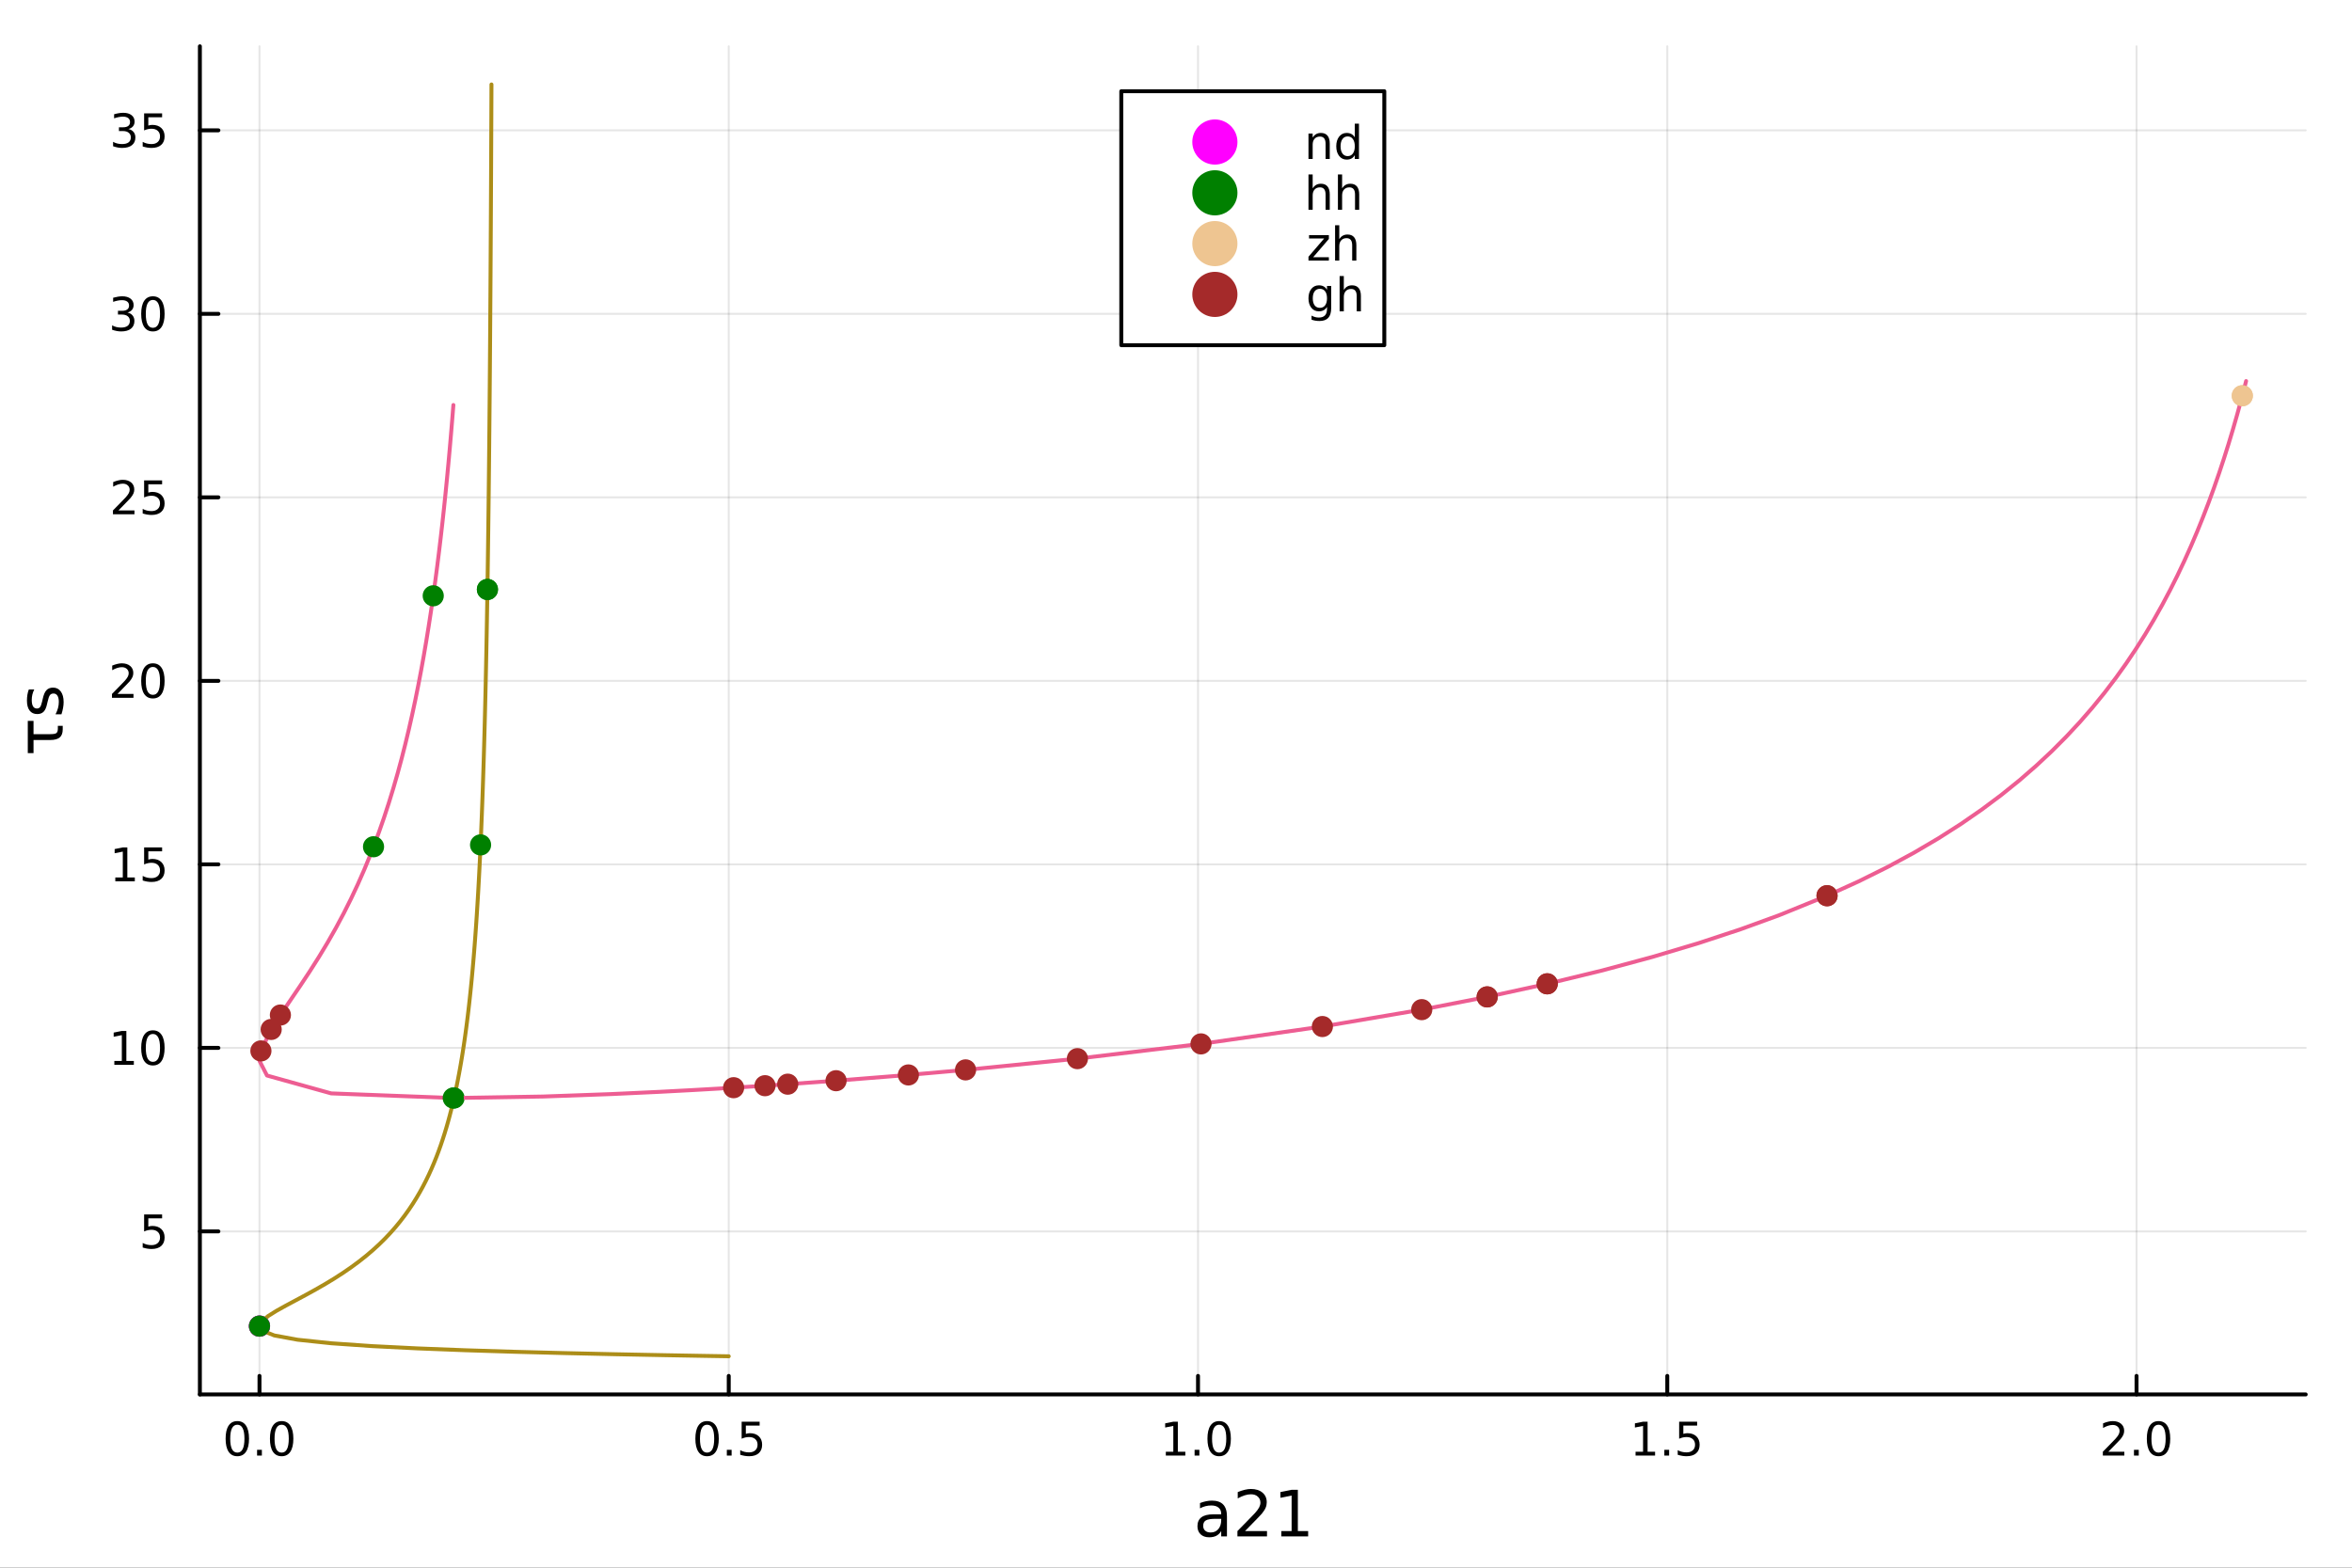 <?xml version="1.0" encoding="utf-8"?>
<svg xmlns="http://www.w3.org/2000/svg" xmlns:xlink="http://www.w3.org/1999/xlink" width="600" height="400" viewBox="0 0 2400 1600">
<rect x="0" y="0" width="2400" height="1600" fill="#333333" stroke="none"/>
<defs>
  <clipPath id="clip030">
    <rect x="0" y="0" width="2400" height="1600"/>
  </clipPath>
</defs>
<path clip-path="url(#clip030)" d="M0 1600 L2400 1600 L2400 0 L0 0  Z" fill="#ffffff" fill-rule="evenodd" fill-opacity="1"/>
<defs>
  <clipPath id="clip031">
    <rect x="480" y="0" width="1681" height="1600"/>
  </clipPath>
</defs>
<path clip-path="url(#clip030)" d="M203.964 1423.18 L2352.76 1423.18 L2352.76 47.244 L203.964 47.244  Z" fill="#ffffff" fill-rule="evenodd" fill-opacity="1"/>
<defs>
  <clipPath id="clip032">
    <rect x="203" y="47" width="2150" height="1377"/>
  </clipPath>
</defs>
<polyline clip-path="url(#clip032)" style="stroke:#000000; stroke-linecap:round; stroke-linejoin:round; stroke-width:2; stroke-opacity:0.1; fill:none" points="264.783,1423.18 264.783,47.244 "/>
<polyline clip-path="url(#clip032)" style="stroke:#000000; stroke-linecap:round; stroke-linejoin:round; stroke-width:2; stroke-opacity:0.1; fill:none" points="743.623,1423.18 743.623,47.244 "/>
<polyline clip-path="url(#clip032)" style="stroke:#000000; stroke-linecap:round; stroke-linejoin:round; stroke-width:2; stroke-opacity:0.1; fill:none" points="1222.46,1423.18 1222.46,47.244 "/>
<polyline clip-path="url(#clip032)" style="stroke:#000000; stroke-linecap:round; stroke-linejoin:round; stroke-width:2; stroke-opacity:0.1; fill:none" points="1701.3,1423.18 1701.3,47.244 "/>
<polyline clip-path="url(#clip032)" style="stroke:#000000; stroke-linecap:round; stroke-linejoin:round; stroke-width:2; stroke-opacity:0.1; fill:none" points="2180.14,1423.18 2180.14,47.244 "/>
<polyline clip-path="url(#clip032)" style="stroke:#000000; stroke-linecap:round; stroke-linejoin:round; stroke-width:2; stroke-opacity:0.1; fill:none" points="203.964,1256.78 2352.76,1256.78 "/>
<polyline clip-path="url(#clip032)" style="stroke:#000000; stroke-linecap:round; stroke-linejoin:round; stroke-width:2; stroke-opacity:0.1; fill:none" points="203.964,1069.48 2352.76,1069.48 "/>
<polyline clip-path="url(#clip032)" style="stroke:#000000; stroke-linecap:round; stroke-linejoin:round; stroke-width:2; stroke-opacity:0.1; fill:none" points="203.964,882.19 2352.76,882.19 "/>
<polyline clip-path="url(#clip032)" style="stroke:#000000; stroke-linecap:round; stroke-linejoin:round; stroke-width:2; stroke-opacity:0.1; fill:none" points="203.964,694.898 2352.76,694.898 "/>
<polyline clip-path="url(#clip032)" style="stroke:#000000; stroke-linecap:round; stroke-linejoin:round; stroke-width:2; stroke-opacity:0.1; fill:none" points="203.964,507.606 2352.76,507.606 "/>
<polyline clip-path="url(#clip032)" style="stroke:#000000; stroke-linecap:round; stroke-linejoin:round; stroke-width:2; stroke-opacity:0.1; fill:none" points="203.964,320.314 2352.76,320.314 "/>
<polyline clip-path="url(#clip032)" style="stroke:#000000; stroke-linecap:round; stroke-linejoin:round; stroke-width:2; stroke-opacity:0.1; fill:none" points="203.964,133.021 2352.76,133.021 "/>
<polyline clip-path="url(#clip030)" style="stroke:#000000; stroke-linecap:round; stroke-linejoin:round; stroke-width:4; stroke-opacity:1; fill:none" points="203.964,1423.18 2352.76,1423.18 "/>
<polyline clip-path="url(#clip030)" style="stroke:#000000; stroke-linecap:round; stroke-linejoin:round; stroke-width:4; stroke-opacity:1; fill:none" points="264.783,1423.18 264.783,1404.28 "/>
<polyline clip-path="url(#clip030)" style="stroke:#000000; stroke-linecap:round; stroke-linejoin:round; stroke-width:4; stroke-opacity:1; fill:none" points="743.623,1423.18 743.623,1404.28 "/>
<polyline clip-path="url(#clip030)" style="stroke:#000000; stroke-linecap:round; stroke-linejoin:round; stroke-width:4; stroke-opacity:1; fill:none" points="1222.46,1423.18 1222.46,1404.28 "/>
<polyline clip-path="url(#clip030)" style="stroke:#000000; stroke-linecap:round; stroke-linejoin:round; stroke-width:4; stroke-opacity:1; fill:none" points="1701.3,1423.18 1701.3,1404.28 "/>
<polyline clip-path="url(#clip030)" style="stroke:#000000; stroke-linecap:round; stroke-linejoin:round; stroke-width:4; stroke-opacity:1; fill:none" points="2180.14,1423.18 2180.14,1404.28 "/>
<path clip-path="url(#clip030)" d="M242.167 1454.1 Q238.556 1454.1 236.728 1457.66 Q234.922 1461.2 234.922 1468.33 Q234.922 1475.44 236.728 1479.01 Q238.556 1482.55 242.167 1482.55 Q245.802 1482.55 247.607 1479.01 Q249.436 1475.44 249.436 1468.33 Q249.436 1461.2 247.607 1457.66 Q245.802 1454.1 242.167 1454.1 M242.167 1450.39 Q247.977 1450.39 251.033 1455 Q254.112 1459.58 254.112 1468.33 Q254.112 1477.06 251.033 1481.67 Q247.977 1486.25 242.167 1486.25 Q236.357 1486.25 233.278 1481.67 Q230.223 1477.06 230.223 1468.33 Q230.223 1459.58 233.278 1455 Q236.357 1450.39 242.167 1450.39 Z" fill="#000000" fill-rule="nonzero" fill-opacity="1" /><path clip-path="url(#clip030)" d="M262.329 1479.7 L267.213 1479.7 L267.213 1485.58 L262.329 1485.58 L262.329 1479.7 Z" fill="#000000" fill-rule="nonzero" fill-opacity="1" /><path clip-path="url(#clip030)" d="M287.399 1454.1 Q283.787 1454.1 281.959 1457.66 Q280.153 1461.2 280.153 1468.33 Q280.153 1475.44 281.959 1479.01 Q283.787 1482.55 287.399 1482.55 Q291.033 1482.55 292.838 1479.01 Q294.667 1475.44 294.667 1468.33 Q294.667 1461.2 292.838 1457.66 Q291.033 1454.1 287.399 1454.1 M287.399 1450.39 Q293.209 1450.39 296.264 1455 Q299.343 1459.58 299.343 1468.33 Q299.343 1477.06 296.264 1481.67 Q293.209 1486.25 287.399 1486.25 Q281.588 1486.25 278.51 1481.67 Q275.454 1477.06 275.454 1468.33 Q275.454 1459.58 278.51 1455 Q281.588 1450.39 287.399 1450.39 Z" fill="#000000" fill-rule="nonzero" fill-opacity="1" /><path clip-path="url(#clip030)" d="M721.505 1454.1 Q717.894 1454.1 716.065 1457.66 Q714.26 1461.2 714.26 1468.33 Q714.26 1475.44 716.065 1479.01 Q717.894 1482.55 721.505 1482.55 Q725.139 1482.55 726.945 1479.01 Q728.774 1475.44 728.774 1468.33 Q728.774 1461.2 726.945 1457.66 Q725.139 1454.1 721.505 1454.1 M721.505 1450.39 Q727.315 1450.39 730.371 1455 Q733.45 1459.58 733.45 1468.33 Q733.45 1477.06 730.371 1481.67 Q727.315 1486.25 721.505 1486.25 Q715.695 1486.25 712.616 1481.67 Q709.561 1477.06 709.561 1468.33 Q709.561 1459.58 712.616 1455 Q715.695 1450.39 721.505 1450.39 Z" fill="#000000" fill-rule="nonzero" fill-opacity="1" /><path clip-path="url(#clip030)" d="M741.667 1479.7 L746.551 1479.7 L746.551 1485.58 L741.667 1485.58 L741.667 1479.7 Z" fill="#000000" fill-rule="nonzero" fill-opacity="1" /><path clip-path="url(#clip030)" d="M756.783 1451.02 L775.139 1451.02 L775.139 1454.96 L761.065 1454.96 L761.065 1463.43 Q762.084 1463.08 763.102 1462.92 Q764.121 1462.73 765.139 1462.73 Q770.926 1462.73 774.306 1465.9 Q777.685 1469.08 777.685 1474.49 Q777.685 1480.07 774.213 1483.17 Q770.741 1486.25 764.422 1486.25 Q762.246 1486.25 759.977 1485.88 Q757.732 1485.51 755.324 1484.77 L755.324 1480.07 Q757.408 1481.2 759.63 1481.76 Q761.852 1482.32 764.329 1482.32 Q768.334 1482.32 770.672 1480.21 Q773.01 1478.1 773.01 1474.49 Q773.01 1470.88 770.672 1468.77 Q768.334 1466.67 764.329 1466.67 Q762.454 1466.67 760.579 1467.08 Q758.727 1467.5 756.783 1468.38 L756.783 1451.02 Z" fill="#000000" fill-rule="nonzero" fill-opacity="1" /><path clip-path="url(#clip030)" d="M1189.62 1481.64 L1197.26 1481.64 L1197.26 1455.28 L1188.94 1456.95 L1188.94 1452.69 L1197.21 1451.02 L1201.88 1451.02 L1201.88 1481.64 L1209.52 1481.64 L1209.52 1485.58 L1189.62 1485.58 L1189.62 1481.64 Z" fill="#000000" fill-rule="nonzero" fill-opacity="1" /><path clip-path="url(#clip030)" d="M1218.97 1479.7 L1223.85 1479.7 L1223.85 1485.58 L1218.97 1485.58 L1218.97 1479.7 Z" fill="#000000" fill-rule="nonzero" fill-opacity="1" /><path clip-path="url(#clip030)" d="M1244.04 1454.1 Q1240.43 1454.1 1238.6 1457.66 Q1236.79 1461.2 1236.79 1468.33 Q1236.79 1475.44 1238.6 1479.01 Q1240.43 1482.55 1244.04 1482.55 Q1247.67 1482.55 1249.48 1479.01 Q1251.31 1475.44 1251.31 1468.33 Q1251.31 1461.2 1249.48 1457.66 Q1247.67 1454.1 1244.04 1454.1 M1244.04 1450.39 Q1249.85 1450.39 1252.9 1455 Q1255.98 1459.58 1255.98 1468.33 Q1255.98 1477.06 1252.9 1481.67 Q1249.85 1486.25 1244.04 1486.25 Q1238.23 1486.25 1235.15 1481.67 Q1232.09 1477.06 1232.09 1468.33 Q1232.09 1459.58 1235.15 1455 Q1238.23 1450.39 1244.04 1450.39 Z" fill="#000000" fill-rule="nonzero" fill-opacity="1" /><path clip-path="url(#clip030)" d="M1668.95 1481.64 L1676.59 1481.64 L1676.59 1455.28 L1668.28 1456.95 L1668.28 1452.69 L1676.55 1451.02 L1681.22 1451.02 L1681.22 1481.64 L1688.86 1481.64 L1688.86 1485.58 L1668.95 1485.58 L1668.95 1481.64 Z" fill="#000000" fill-rule="nonzero" fill-opacity="1" /><path clip-path="url(#clip030)" d="M1698.31 1479.7 L1703.19 1479.7 L1703.19 1485.58 L1698.31 1485.58 L1698.31 1479.7 Z" fill="#000000" fill-rule="nonzero" fill-opacity="1" /><path clip-path="url(#clip030)" d="M1713.42 1451.02 L1731.78 1451.02 L1731.78 1454.96 L1717.7 1454.96 L1717.7 1463.43 Q1718.72 1463.08 1719.74 1462.92 Q1720.76 1462.73 1721.78 1462.73 Q1727.56 1462.73 1730.94 1465.9 Q1734.32 1469.08 1734.32 1474.49 Q1734.32 1480.07 1730.85 1483.17 Q1727.38 1486.25 1721.06 1486.25 Q1718.88 1486.25 1716.62 1485.88 Q1714.37 1485.51 1711.96 1484.77 L1711.96 1480.07 Q1714.05 1481.2 1716.27 1481.76 Q1718.49 1482.32 1720.97 1482.32 Q1724.97 1482.32 1727.31 1480.21 Q1729.65 1478.1 1729.65 1474.49 Q1729.65 1470.88 1727.31 1468.77 Q1724.97 1466.67 1720.97 1466.67 Q1719.09 1466.67 1717.22 1467.08 Q1715.37 1467.5 1713.42 1468.38 L1713.42 1451.02 Z" fill="#000000" fill-rule="nonzero" fill-opacity="1" /><path clip-path="url(#clip030)" d="M2151.38 1481.64 L2167.7 1481.64 L2167.7 1485.58 L2145.76 1485.58 L2145.76 1481.64 Q2148.42 1478.89 2153 1474.26 Q2157.61 1469.61 2158.79 1468.27 Q2161.04 1465.74 2161.91 1464.01 Q2162.82 1462.25 2162.82 1460.56 Q2162.82 1457.8 2160.87 1456.07 Q2158.95 1454.33 2155.85 1454.33 Q2153.65 1454.33 2151.2 1455.09 Q2148.77 1455.86 2145.99 1457.41 L2145.99 1452.69 Q2148.81 1451.55 2151.27 1450.97 Q2153.72 1450.39 2155.76 1450.39 Q2161.13 1450.39 2164.32 1453.08 Q2167.52 1455.77 2167.52 1460.26 Q2167.52 1462.39 2166.71 1464.31 Q2165.92 1466.2 2163.81 1468.8 Q2163.23 1469.47 2160.13 1472.69 Q2157.03 1475.88 2151.38 1481.64 Z" fill="#000000" fill-rule="nonzero" fill-opacity="1" /><path clip-path="url(#clip030)" d="M2177.52 1479.7 L2182.4 1479.7 L2182.4 1485.58 L2177.52 1485.58 L2177.52 1479.7 Z" fill="#000000" fill-rule="nonzero" fill-opacity="1" /><path clip-path="url(#clip030)" d="M2202.59 1454.1 Q2198.97 1454.1 2197.15 1457.66 Q2195.34 1461.2 2195.34 1468.33 Q2195.34 1475.44 2197.15 1479.01 Q2198.97 1482.55 2202.59 1482.55 Q2206.22 1482.55 2208.03 1479.01 Q2209.85 1475.44 2209.85 1468.33 Q2209.85 1461.2 2208.03 1457.66 Q2206.22 1454.1 2202.59 1454.1 M2202.59 1450.39 Q2208.4 1450.39 2211.45 1455 Q2214.53 1459.58 2214.53 1468.33 Q2214.53 1477.06 2211.45 1481.67 Q2208.4 1486.25 2202.59 1486.25 Q2196.78 1486.25 2193.7 1481.67 Q2190.64 1477.06 2190.64 1468.33 Q2190.64 1459.58 2193.7 1455 Q2196.78 1450.39 2202.59 1450.39 Z" fill="#000000" fill-rule="nonzero" fill-opacity="1" /><path clip-path="url(#clip030)" d="M1240.31 1550.12 Q1233.21 1550.12 1230.47 1551.75 Q1227.74 1553.37 1227.74 1557.29 Q1227.74 1560.4 1229.77 1562.25 Q1231.84 1564.07 1235.38 1564.07 Q1240.25 1564.07 1243.17 1560.63 Q1246.13 1557.16 1246.13 1551.43 L1246.13 1550.12 L1240.31 1550.12 M1251.99 1547.71 L1251.99 1568.04 L1246.13 1568.04 L1246.13 1562.63 Q1244.13 1565.88 1241.14 1567.44 Q1238.14 1568.97 1233.82 1568.97 Q1228.34 1568.97 1225.09 1565.91 Q1221.88 1562.82 1221.88 1557.67 Q1221.88 1551.65 1225.89 1548.6 Q1229.93 1545.54 1237.92 1545.54 L1246.13 1545.54 L1246.13 1544.97 Q1246.13 1540.93 1243.46 1538.73 Q1240.82 1536.5 1236.01 1536.5 Q1232.96 1536.5 1230.06 1537.23 Q1227.16 1537.97 1224.49 1539.43 L1224.49 1534.02 Q1227.7 1532.78 1230.73 1532.17 Q1233.75 1531.54 1236.62 1531.54 Q1244.35 1531.54 1248.17 1535.55 Q1251.99 1539.56 1251.99 1547.71 Z" fill="#000000" fill-rule="nonzero" fill-opacity="1" /><path clip-path="url(#clip030)" d="M1270.42 1562.63 L1292.86 1562.63 L1292.86 1568.04 L1262.68 1568.04 L1262.68 1562.63 Q1266.34 1558.85 1272.65 1552.48 Q1278.98 1546.08 1280.6 1544.24 Q1283.69 1540.77 1284.9 1538.38 Q1286.14 1535.96 1286.14 1533.64 Q1286.14 1529.85 1283.47 1527.46 Q1280.83 1525.08 1276.56 1525.08 Q1273.54 1525.08 1270.16 1526.13 Q1266.82 1527.18 1263 1529.31 L1263 1522.82 Q1266.89 1521.26 1270.26 1520.46 Q1273.63 1519.66 1276.43 1519.66 Q1283.82 1519.66 1288.21 1523.36 Q1292.6 1527.05 1292.6 1533.22 Q1292.6 1536.15 1291.49 1538.79 Q1290.41 1541.4 1287.51 1544.97 Q1286.71 1545.89 1282.45 1550.32 Q1278.18 1554.71 1270.42 1562.63 Z" fill="#000000" fill-rule="nonzero" fill-opacity="1" /><path clip-path="url(#clip030)" d="M1307.47 1562.63 L1317.97 1562.63 L1317.97 1526.38 L1306.54 1528.67 L1306.54 1522.82 L1317.91 1520.52 L1324.34 1520.52 L1324.34 1562.63 L1334.84 1562.63 L1334.84 1568.04 L1307.47 1568.04 L1307.47 1562.63 Z" fill="#000000" fill-rule="nonzero" fill-opacity="1" /><polyline clip-path="url(#clip030)" style="stroke:#000000; stroke-linecap:round; stroke-linejoin:round; stroke-width:4; stroke-opacity:1; fill:none" points="203.964,1423.18 203.964,47.244 "/>
<polyline clip-path="url(#clip030)" style="stroke:#000000; stroke-linecap:round; stroke-linejoin:round; stroke-width:4; stroke-opacity:1; fill:none" points="203.964,1256.78 222.861,1256.78 "/>
<polyline clip-path="url(#clip030)" style="stroke:#000000; stroke-linecap:round; stroke-linejoin:round; stroke-width:4; stroke-opacity:1; fill:none" points="203.964,1069.48 222.861,1069.48 "/>
<polyline clip-path="url(#clip030)" style="stroke:#000000; stroke-linecap:round; stroke-linejoin:round; stroke-width:4; stroke-opacity:1; fill:none" points="203.964,882.19 222.861,882.19 "/>
<polyline clip-path="url(#clip030)" style="stroke:#000000; stroke-linecap:round; stroke-linejoin:round; stroke-width:4; stroke-opacity:1; fill:none" points="203.964,694.898 222.861,694.898 "/>
<polyline clip-path="url(#clip030)" style="stroke:#000000; stroke-linecap:round; stroke-linejoin:round; stroke-width:4; stroke-opacity:1; fill:none" points="203.964,507.606 222.861,507.606 "/>
<polyline clip-path="url(#clip030)" style="stroke:#000000; stroke-linecap:round; stroke-linejoin:round; stroke-width:4; stroke-opacity:1; fill:none" points="203.964,320.314 222.861,320.314 "/>
<polyline clip-path="url(#clip030)" style="stroke:#000000; stroke-linecap:round; stroke-linejoin:round; stroke-width:4; stroke-opacity:1; fill:none" points="203.964,133.021 222.861,133.021 "/>
<path clip-path="url(#clip030)" d="M147.061 1239.5 L165.417 1239.5 L165.417 1243.43 L151.343 1243.43 L151.343 1251.9 Q152.362 1251.56 153.38 1251.39 Q154.399 1251.21 155.417 1251.21 Q161.204 1251.21 164.584 1254.38 Q167.964 1257.55 167.964 1262.97 Q167.964 1268.55 164.491 1271.65 Q161.019 1274.73 154.7 1274.73 Q152.524 1274.73 150.255 1274.36 Q148.01 1273.99 145.603 1273.24 L145.603 1268.55 Q147.686 1269.68 149.908 1270.24 Q152.13 1270.79 154.607 1270.79 Q158.612 1270.79 160.95 1268.68 Q163.288 1266.58 163.288 1262.97 Q163.288 1259.36 160.95 1257.25 Q158.612 1255.14 154.607 1255.14 Q152.732 1255.14 150.857 1255.56 Q149.005 1255.98 147.061 1256.86 L147.061 1239.5 Z" fill="#000000" fill-rule="nonzero" fill-opacity="1" /><path clip-path="url(#clip030)" d="M116.668 1082.83 L124.306 1082.83 L124.306 1056.46 L115.996 1058.13 L115.996 1053.87 L124.26 1052.2 L128.936 1052.2 L128.936 1082.83 L136.575 1082.83 L136.575 1086.76 L116.668 1086.76 L116.668 1082.83 Z" fill="#000000" fill-rule="nonzero" fill-opacity="1" /><path clip-path="url(#clip030)" d="M156.019 1055.28 Q152.408 1055.28 150.579 1058.85 Q148.774 1062.39 148.774 1069.52 Q148.774 1076.62 150.579 1080.19 Q152.408 1083.73 156.019 1083.73 Q159.653 1083.73 161.459 1080.19 Q163.288 1076.62 163.288 1069.52 Q163.288 1062.39 161.459 1058.85 Q159.653 1055.28 156.019 1055.28 M156.019 1051.58 Q161.829 1051.58 164.885 1056.18 Q167.964 1060.77 167.964 1069.52 Q167.964 1078.24 164.885 1082.85 Q161.829 1087.43 156.019 1087.43 Q150.209 1087.43 147.13 1082.85 Q144.075 1078.24 144.075 1069.52 Q144.075 1060.77 147.13 1056.18 Q150.209 1051.58 156.019 1051.58 Z" fill="#000000" fill-rule="nonzero" fill-opacity="1" /><path clip-path="url(#clip030)" d="M117.663 895.535 L125.302 895.535 L125.302 869.17 L116.992 870.836 L116.992 866.577 L125.255 864.91 L129.931 864.91 L129.931 895.535 L137.57 895.535 L137.57 899.47 L117.663 899.47 L117.663 895.535 Z" fill="#000000" fill-rule="nonzero" fill-opacity="1" /><path clip-path="url(#clip030)" d="M147.061 864.91 L165.417 864.91 L165.417 868.846 L151.343 868.846 L151.343 877.318 Q152.362 876.971 153.38 876.809 Q154.399 876.623 155.417 876.623 Q161.204 876.623 164.584 879.795 Q167.964 882.966 167.964 888.383 Q167.964 893.961 164.491 897.063 Q161.019 900.142 154.7 900.142 Q152.524 900.142 150.255 899.771 Q148.01 899.401 145.603 898.66 L145.603 893.961 Q147.686 895.095 149.908 895.651 Q152.13 896.207 154.607 896.207 Q158.612 896.207 160.95 894.1 Q163.288 891.994 163.288 888.383 Q163.288 884.771 160.95 882.665 Q158.612 880.558 154.607 880.558 Q152.732 880.558 150.857 880.975 Q149.005 881.392 147.061 882.271 L147.061 864.91 Z" fill="#000000" fill-rule="nonzero" fill-opacity="1" /><path clip-path="url(#clip030)" d="M119.885 708.243 L136.204 708.243 L136.204 712.178 L114.26 712.178 L114.26 708.243 Q116.922 705.488 121.505 700.859 Q126.112 696.206 127.292 694.863 Q129.538 692.34 130.417 690.604 Q131.32 688.845 131.32 687.155 Q131.32 684.4 129.376 682.664 Q127.455 680.928 124.353 680.928 Q122.154 680.928 119.7 681.692 Q117.269 682.456 114.492 684.007 L114.492 679.285 Q117.316 678.151 119.769 677.572 Q122.223 676.993 124.26 676.993 Q129.63 676.993 132.825 679.678 Q136.019 682.363 136.019 686.854 Q136.019 688.984 135.209 690.905 Q134.422 692.803 132.316 695.396 Q131.737 696.067 128.635 699.285 Q125.533 702.479 119.885 708.243 Z" fill="#000000" fill-rule="nonzero" fill-opacity="1" /><path clip-path="url(#clip030)" d="M156.019 680.697 Q152.408 680.697 150.579 684.262 Q148.774 687.803 148.774 694.933 Q148.774 702.039 150.579 705.604 Q152.408 709.146 156.019 709.146 Q159.653 709.146 161.459 705.604 Q163.288 702.039 163.288 694.933 Q163.288 687.803 161.459 684.262 Q159.653 680.697 156.019 680.697 M156.019 676.993 Q161.829 676.993 164.885 681.6 Q167.964 686.183 167.964 694.933 Q167.964 703.66 164.885 708.266 Q161.829 712.849 156.019 712.849 Q150.209 712.849 147.13 708.266 Q144.075 703.66 144.075 694.933 Q144.075 686.183 147.13 681.6 Q150.209 676.993 156.019 676.993 Z" fill="#000000" fill-rule="nonzero" fill-opacity="1" /><path clip-path="url(#clip030)" d="M120.88 520.951 L137.2 520.951 L137.2 524.886 L115.256 524.886 L115.256 520.951 Q117.918 518.196 122.501 513.566 Q127.107 508.914 128.288 507.571 Q130.533 505.048 131.413 503.312 Q132.316 501.553 132.316 499.863 Q132.316 497.108 130.371 495.372 Q128.45 493.636 125.348 493.636 Q123.149 493.636 120.695 494.4 Q118.265 495.164 115.487 496.715 L115.487 491.992 Q118.311 490.858 120.765 490.28 Q123.218 489.701 125.255 489.701 Q130.626 489.701 133.82 492.386 Q137.015 495.071 137.015 499.562 Q137.015 501.692 136.204 503.613 Q135.417 505.511 133.311 508.104 Q132.732 508.775 129.63 511.992 Q126.529 515.187 120.88 520.951 Z" fill="#000000" fill-rule="nonzero" fill-opacity="1" /><path clip-path="url(#clip030)" d="M147.061 490.326 L165.417 490.326 L165.417 494.261 L151.343 494.261 L151.343 502.733 Q152.362 502.386 153.38 502.224 Q154.399 502.039 155.417 502.039 Q161.204 502.039 164.584 505.21 Q167.964 508.381 167.964 513.798 Q167.964 519.377 164.491 522.478 Q161.019 525.557 154.7 525.557 Q152.524 525.557 150.255 525.187 Q148.01 524.816 145.603 524.076 L145.603 519.377 Q147.686 520.511 149.908 521.066 Q152.13 521.622 154.607 521.622 Q158.612 521.622 160.95 519.515 Q163.288 517.409 163.288 513.798 Q163.288 510.187 160.95 508.08 Q158.612 505.974 154.607 505.974 Q152.732 505.974 150.857 506.391 Q149.005 506.807 147.061 507.687 L147.061 490.326 Z" fill="#000000" fill-rule="nonzero" fill-opacity="1" /><path clip-path="url(#clip030)" d="M130.024 318.959 Q133.38 319.677 135.255 321.945 Q137.154 324.214 137.154 327.547 Q137.154 332.663 133.635 335.464 Q130.117 338.265 123.635 338.265 Q121.459 338.265 119.144 337.825 Q116.853 337.408 114.399 336.552 L114.399 332.038 Q116.343 333.172 118.658 333.751 Q120.973 334.33 123.496 334.33 Q127.894 334.33 130.186 332.594 Q132.501 330.857 132.501 327.547 Q132.501 324.492 130.348 322.779 Q128.218 321.043 124.399 321.043 L120.371 321.043 L120.371 317.2 L124.584 317.2 Q128.033 317.2 129.862 315.834 Q131.691 314.445 131.691 311.853 Q131.691 309.191 129.792 307.779 Q127.917 306.344 124.399 306.344 Q122.478 306.344 120.279 306.76 Q118.08 307.177 115.441 308.057 L115.441 303.89 Q118.103 303.149 120.418 302.779 Q122.755 302.409 124.816 302.409 Q130.14 302.409 133.242 304.839 Q136.343 307.246 136.343 311.367 Q136.343 314.237 134.7 316.228 Q133.056 318.195 130.024 318.959 Z" fill="#000000" fill-rule="nonzero" fill-opacity="1" /><path clip-path="url(#clip030)" d="M156.019 306.112 Q152.408 306.112 150.579 309.677 Q148.774 313.219 148.774 320.348 Q148.774 327.455 150.579 331.019 Q152.408 334.561 156.019 334.561 Q159.653 334.561 161.459 331.019 Q163.288 327.455 163.288 320.348 Q163.288 313.219 161.459 309.677 Q159.653 306.112 156.019 306.112 M156.019 302.409 Q161.829 302.409 164.885 307.015 Q167.964 311.598 167.964 320.348 Q167.964 329.075 164.885 333.682 Q161.829 338.265 156.019 338.265 Q150.209 338.265 147.13 333.682 Q144.075 329.075 144.075 320.348 Q144.075 311.598 147.13 307.015 Q150.209 302.409 156.019 302.409 Z" fill="#000000" fill-rule="nonzero" fill-opacity="1" /><path clip-path="url(#clip030)" d="M131.019 131.667 Q134.376 132.385 136.251 134.653 Q138.149 136.922 138.149 140.255 Q138.149 145.371 134.63 148.172 Q131.112 150.973 124.63 150.973 Q122.455 150.973 120.14 150.533 Q117.848 150.116 115.394 149.26 L115.394 144.746 Q117.339 145.88 119.654 146.459 Q121.968 147.037 124.492 147.037 Q128.89 147.037 131.181 145.301 Q133.496 143.565 133.496 140.255 Q133.496 137.199 131.343 135.486 Q129.214 133.75 125.394 133.75 L121.367 133.75 L121.367 129.908 L125.58 129.908 Q129.029 129.908 130.857 128.542 Q132.686 127.153 132.686 124.561 Q132.686 121.899 130.788 120.487 Q128.913 119.051 125.394 119.051 Q123.473 119.051 121.274 119.468 Q119.075 119.885 116.436 120.764 L116.436 116.598 Q119.098 115.857 121.413 115.487 Q123.751 115.116 125.811 115.116 Q131.135 115.116 134.237 117.547 Q137.339 119.954 137.339 124.075 Q137.339 126.945 135.695 128.936 Q134.052 130.903 131.019 131.667 Z" fill="#000000" fill-rule="nonzero" fill-opacity="1" /><path clip-path="url(#clip030)" d="M147.061 115.741 L165.417 115.741 L165.417 119.676 L151.343 119.676 L151.343 128.149 Q152.362 127.801 153.38 127.639 Q154.399 127.454 155.417 127.454 Q161.204 127.454 164.584 130.625 Q167.964 133.797 167.964 139.213 Q167.964 144.792 164.491 147.894 Q161.019 150.973 154.7 150.973 Q152.524 150.973 150.255 150.602 Q148.01 150.232 145.603 149.491 L145.603 144.792 Q147.686 145.926 149.908 146.482 Q152.13 147.037 154.607 147.037 Q158.612 147.037 160.95 144.931 Q163.288 142.824 163.288 139.213 Q163.288 135.602 160.95 133.496 Q158.612 131.389 154.607 131.389 Q152.732 131.389 150.857 131.806 Q149.005 132.223 147.061 133.102 L147.061 115.741 Z" fill="#000000" fill-rule="nonzero" fill-opacity="1" /><path clip-path="url(#clip030)" d="M57.511 748.198 Q59.039 747.052 59.039 743.615 L59.039 740.782 L64.004 740.782 L64.004 744.315 Q64.004 750.044 60.949 752.654 Q57.829 755.264 51.082 755.264 L34.213 755.264 L34.213 768.632 L28.356 768.632 L28.356 735.753 L34.213 735.753 L34.213 749.28 L51.432 749.28 Q56.047 749.28 57.511 748.198 Z" fill="#000000" fill-rule="nonzero" fill-opacity="1" /><path clip-path="url(#clip030)" d="M29.407 703.702 L34.945 703.702 Q33.672 706.184 33.035 708.858 Q32.398 711.532 32.398 714.396 Q32.398 718.757 33.735 720.953 Q35.072 723.117 37.746 723.117 Q39.783 723.117 40.96 721.558 Q42.106 719.998 43.157 715.287 L43.602 713.282 Q44.939 707.044 47.39 704.434 Q49.809 701.792 54.169 701.792 Q59.134 701.792 62.031 705.739 Q64.927 709.654 64.927 716.529 Q64.927 719.393 64.354 722.512 Q63.813 725.6 62.699 729.037 L56.652 729.037 Q58.339 725.791 59.198 722.64 Q60.026 719.489 60.026 716.401 Q60.026 712.264 58.625 710.036 Q57.193 707.808 54.615 707.808 Q52.228 707.808 50.955 709.431 Q49.681 711.022 48.504 716.465 L48.026 718.502 Q46.88 723.945 44.525 726.364 Q42.138 728.783 38 728.783 Q32.971 728.783 30.234 725.218 Q27.497 721.653 27.497 715.096 Q27.497 711.85 27.974 708.985 Q28.452 706.121 29.407 703.702 Z" fill="#000000" fill-rule="nonzero" fill-opacity="1" /><circle clip-path="url(#clip032)" cx="264.783" cy="1353.46" r="10.8" fill="#ff00ff" fill-rule="evenodd" fill-opacity="1" stroke="none"/>
<circle clip-path="url(#clip032)" cx="264.783" cy="1353.45" r="10.8" fill="#008000" fill-rule="evenodd" fill-opacity="1" stroke="none"/>
<circle clip-path="url(#clip032)" cx="2288.07" cy="403.892" r="10.8" fill="#eec591" fill-rule="evenodd" fill-opacity="1" stroke="none"/>
<circle clip-path="url(#clip032)" cx="1864.33" cy="914.184" r="10.8" fill="#a52a2a" fill-rule="evenodd" fill-opacity="1" stroke="none"/>
<polyline clip-path="url(#clip032)" style="stroke:#ac8d18; stroke-linecap:round; stroke-linejoin:round; stroke-width:4; stroke-opacity:1; fill:none" points="743.623,1384.24 717.281,1383.81 679.902,1383.15 627.655,1382.14 575.856,1380.98 524.71,1379.64 474.544,1378.07 425.921,1376.18 379.84,1373.87 338.097,1370.97 303.647,1367.34 279.873,1362.97 267.755,1358.12 264.783,1353.46 264.783,1353.45 267.368,1348.34 273.673,1343.12 282.127,1337.84 291.735,1332.5 301.858,1327.08 312.086,1321.6 322.153,1316.05 331.893,1310.45 341.208,1304.8 350.043,1299.1 358.375,1293.36 366.2,1287.59 373.529,1281.79 380.381,1275.96 386.779,1270.12 392.751,1264.25 398.324,1258.37 403.524,1252.47 408.38,1246.56 412.915,1240.64 417.155,1234.71 421.121,1228.77 424.835,1222.83 428.315,1216.88 431.58,1210.93 434.645,1204.97 437.526,1199.01 440.237,1193.05 442.79,1187.08 445.196,1181.11 447.467,1175.14 449.611,1169.16 451.639,1163.18 453.557,1157.21 455.373,1151.23 457.095,1145.25 458.729,1139.26 460.28,1133.28 461.753,1127.3 463.155,1121.31 463.307,1120.65 464.633,1114.66 465.897,1108.68 467.102,1102.69 468.251,1096.7 469.348,1090.72 470.396,1084.73 471.397,1078.74 472.355,1072.75 473.272,1066.76 474.15,1060.77 474.991,1054.78 475.798,1048.79 476.572,1042.8 477.315,1036.81 478.028,1030.82 478.713,1024.83 479.372,1018.84 480.006,1012.85 480.616,1006.86 481.203,1000.87 481.769,994.875 482.314,988.884 482.84,982.892 483.347,976.901 483.836,970.909 484.308,964.917 484.764,958.925 485.204,952.933 485.63,946.941 486.041,940.948 486.439,934.956 486.825,928.964 487.197,922.972 487.558,916.979 487.908,910.987 488.247,904.994 488.575,899.002 488.893,893.009 489.202,887.016 489.501,881.024 489.792,875.031 490.074,869.038 490.347,863.046 490.381,862.309 490.646,856.316 490.903,850.323 491.153,844.33 491.397,838.337 491.633,832.345 491.863,826.352 492.087,820.359 492.305,814.366 492.516,808.373 492.723,802.38 492.924,796.387 493.119,790.394 493.31,784.401 493.496,778.408 493.677,772.415 493.853,766.422 494.025,760.429 494.193,754.436 494.357,748.443 494.517,742.45 494.673,736.456 494.825,730.463 494.973,724.47 495.118,718.477 495.26,712.484 495.398,706.491 495.534,700.498 495.666,694.505 495.795,688.511 495.921,682.518 496.044,676.525 496.165,670.532 496.283,664.539 496.399,658.546 496.511,652.552 496.622,646.559 496.73,640.566 496.836,634.573 496.939,628.58 497.041,622.586 497.14,616.593 497.237,610.6 497.333,604.607 497.38,601.61 497.38,601.61 497.472,595.617 497.562,589.623 497.651,583.63 497.738,577.637 497.823,571.644 497.907,565.65 497.989,559.657 498.069,553.664 498.148,547.671 498.225,541.677 498.301,535.684 498.375,529.691 498.448,523.698 498.52,517.704 498.59,511.711 498.659,505.718 498.727,499.724 498.793,493.731 498.859,487.738 498.923,481.745 498.986,475.751 499.048,469.758 499.108,463.765 499.168,457.771 499.227,451.778 499.284,445.785 499.341,439.792 499.397,433.798 499.451,427.805 499.505,421.812 499.558,415.818 499.61,409.825 499.661,403.832 499.711,397.839 499.761,391.845 499.809,385.852 499.857,379.859 499.904,373.865 499.951,367.872 499.996,361.879 500.041,355.885 500.085,349.892 500.128,343.899 500.171,337.905 500.213,331.912 500.255,325.919 500.295,319.925 500.336,313.932 500.375,307.939 500.414,301.946 500.452,295.952 500.49,289.959 500.527,283.966 500.564,277.972 500.6,271.979 500.636,265.986 500.671,259.992 500.705,253.999 500.739,248.006 500.773,242.012 500.806,236.019 500.838,230.026 500.87,224.032 500.902,218.039 500.933,212.046 500.964,206.052 500.994,200.059 501.024,194.066 501.054,188.072 501.083,182.079 501.111,176.086 501.14,170.092 501.167,164.099 501.195,158.106 501.222,152.112 501.249,146.119 501.275,140.126 501.301,134.132 501.327,128.139 501.352,122.146 501.377,116.152 501.402,110.159 501.427,104.166 501.451,98.172 501.474,92.179 501.498,86.186 "/>
<circle clip-path="url(#clip032)" cx="264.783" cy="1353.46" r="10.8" fill="#ff00ff" fill-rule="evenodd" fill-opacity="1" stroke="none"/>
<circle clip-path="url(#clip032)" cx="264.783" cy="1353.45" r="10.8" fill="#008000" fill-rule="evenodd" fill-opacity="1" stroke="none"/>
<circle clip-path="url(#clip032)" cx="463.307" cy="1120.65" r="10.8" fill="#008000" fill-rule="evenodd" fill-opacity="1" stroke="none"/>
<circle clip-path="url(#clip032)" cx="490.381" cy="862.309" r="10.8" fill="#008000" fill-rule="evenodd" fill-opacity="1" stroke="none"/>
<circle clip-path="url(#clip032)" cx="497.38" cy="601.61" r="10.8" fill="#008000" fill-rule="evenodd" fill-opacity="1" stroke="none"/>
<circle clip-path="url(#clip032)" cx="497.38" cy="601.61" r="10.8" fill="#008000" fill-rule="evenodd" fill-opacity="1" stroke="none"/>
<polyline clip-path="url(#clip032)" style="stroke:#ed5d92; stroke-linecap:round; stroke-linejoin:round; stroke-width:4; stroke-opacity:1; fill:none" points="2291.94,388.915 2288.07,403.892 2287.01,407.855 2282.91,422.831 2278.62,437.806 2274.12,452.781 2269.4,467.754 2264.45,482.727 2259.25,497.698 2253.78,512.669 2248.03,527.638 2241.98,542.605 2235.6,557.571 2228.88,572.534 2221.78,587.496 2214.27,602.455 2206.33,617.411 2197.93,632.364 2189.02,647.313 2179.56,662.258 2169.52,677.198 2158.83,692.132 2147.45,707.06 2135.31,721.981 2122.35,736.893 2108.49,751.794 2093.65,766.684 2077.73,781.56 2060.64,796.42 2042.25,811.26 2022.44,826.078 2001.07,840.868 1977.96,855.626 1952.95,870.346 1925.83,885.019 1896.37,899.637 1864.33,914.184 1815.54,934.054 1776.2,948.381 1733.23,962.58 1686.26,976.622 1634.92,990.474 1578.84,1004.09 1578.79,1004.1 1517.57,1017.44 1517.5,1017.45 1450.76,1030.45 1349.37,1047.69 1225.5,1065.41 1099.39,1080.47 985.259,1091.94 926.93,1097.1 853.131,1102.98 803.82,1106.52 780.618,1108.08 755.317,1109.69 743.623,1110.41 748.579,1110.11 731.863,1111.11 707.839,1112.49 673.17,1114.33 624.123,1116.61 554.179,1119.12 462.499,1120.65 337.95,1115.93 272.448,1097.69 264.778,1082.71 266.236,1072.58 276.718,1050.65 286.115,1035.95 296.104,1021.2 306.146,1006.42 315.952,991.614 325.368,976.778 334.319,961.921 342.774,947.046 350.731,932.156 358.201,917.254 365.203,902.341 371.764,887.418 377.91,872.488 381.15,864.203 386.704,849.263 391.911,834.318 396.796,819.368 401.383,804.414 405.693,789.457 409.747,774.497 413.562,759.535 417.157,744.57 420.547,729.603 423.747,714.635 426.771,699.665 429.63,684.694 432.336,669.721 434.899,654.748 437.33,639.774 439.636,624.799 441.826,609.823 442.074,608.082 444.144,593.106 446.113,578.128 447.987,563.151 449.773,548.172 451.476,533.194 453.1,518.215 454.652,503.235 456.134,488.256 457.55,473.276 458.906,458.296 460.203,443.315 461.446,428.335 462.637,413.354 "/>
<circle clip-path="url(#clip032)" cx="2288.07" cy="403.892" r="10.8" fill="#eec591" fill-rule="evenodd" fill-opacity="1" stroke="none"/>
<circle clip-path="url(#clip032)" cx="1864.33" cy="914.184" r="10.8" fill="#a52a2a" fill-rule="evenodd" fill-opacity="1" stroke="none"/>
<circle clip-path="url(#clip032)" cx="1578.84" cy="1004.09" r="10.8" fill="#a52a2a" fill-rule="evenodd" fill-opacity="1" stroke="none"/>
<circle clip-path="url(#clip032)" cx="1578.79" cy="1004.1" r="10.8" fill="#a52a2a" fill-rule="evenodd" fill-opacity="1" stroke="none"/>
<circle clip-path="url(#clip032)" cx="1517.57" cy="1017.44" r="10.8" fill="#a52a2a" fill-rule="evenodd" fill-opacity="1" stroke="none"/>
<circle clip-path="url(#clip032)" cx="1517.5" cy="1017.45" r="10.8" fill="#a52a2a" fill-rule="evenodd" fill-opacity="1" stroke="none"/>
<circle clip-path="url(#clip032)" cx="1450.76" cy="1030.45" r="10.8" fill="#a52a2a" fill-rule="evenodd" fill-opacity="1" stroke="none"/>
<circle clip-path="url(#clip032)" cx="1349.37" cy="1047.69" r="10.8" fill="#a52a2a" fill-rule="evenodd" fill-opacity="1" stroke="none"/>
<circle clip-path="url(#clip032)" cx="1225.5" cy="1065.41" r="10.8" fill="#a52a2a" fill-rule="evenodd" fill-opacity="1" stroke="none"/>
<circle clip-path="url(#clip032)" cx="1099.39" cy="1080.47" r="10.8" fill="#a52a2a" fill-rule="evenodd" fill-opacity="1" stroke="none"/>
<circle clip-path="url(#clip032)" cx="985.259" cy="1091.94" r="10.8" fill="#a52a2a" fill-rule="evenodd" fill-opacity="1" stroke="none"/>
<circle clip-path="url(#clip032)" cx="926.93" cy="1097.1" r="10.8" fill="#a52a2a" fill-rule="evenodd" fill-opacity="1" stroke="none"/>
<circle clip-path="url(#clip032)" cx="853.131" cy="1102.98" r="10.8" fill="#a52a2a" fill-rule="evenodd" fill-opacity="1" stroke="none"/>
<circle clip-path="url(#clip032)" cx="803.82" cy="1106.52" r="10.8" fill="#a52a2a" fill-rule="evenodd" fill-opacity="1" stroke="none"/>
<circle clip-path="url(#clip032)" cx="780.618" cy="1108.08" r="10.8" fill="#a52a2a" fill-rule="evenodd" fill-opacity="1" stroke="none"/>
<circle clip-path="url(#clip032)" cx="748.579" cy="1110.11" r="10.8" fill="#a52a2a" fill-rule="evenodd" fill-opacity="1" stroke="none"/>
<circle clip-path="url(#clip032)" cx="462.499" cy="1120.65" r="10.8" fill="#008000" fill-rule="evenodd" fill-opacity="1" stroke="none"/>
<circle clip-path="url(#clip032)" cx="266.236" cy="1072.58" r="10.8" fill="#a52a2a" fill-rule="evenodd" fill-opacity="1" stroke="none"/>
<circle clip-path="url(#clip032)" cx="276.718" cy="1050.65" r="10.8" fill="#a52a2a" fill-rule="evenodd" fill-opacity="1" stroke="none"/>
<circle clip-path="url(#clip032)" cx="286.115" cy="1035.95" r="10.8" fill="#a52a2a" fill-rule="evenodd" fill-opacity="1" stroke="none"/>
<circle clip-path="url(#clip032)" cx="381.15" cy="864.203" r="10.8" fill="#008000" fill-rule="evenodd" fill-opacity="1" stroke="none"/>
<circle clip-path="url(#clip032)" cx="442.074" cy="608.082" r="10.8" fill="#008000" fill-rule="evenodd" fill-opacity="1" stroke="none"/>
<path clip-path="url(#clip030)" d="M1144.17 352.309 L1412.55 352.309 L1412.55 93.109 L1144.17 93.109  Z" fill="#ffffff" fill-rule="evenodd" fill-opacity="1"/>
<polyline clip-path="url(#clip030)" style="stroke:#000000; stroke-linecap:round; stroke-linejoin:round; stroke-width:4; stroke-opacity:1; fill:none" points="1144.17,352.309 1412.55,352.309 1412.55,93.109 1144.17,93.109 1144.17,352.309 "/>
<circle clip-path="url(#clip030)" cx="1239.67" cy="144.949" r="23.04" fill="#ff00ff" fill-rule="evenodd" fill-opacity="1" stroke="none"/>
<path clip-path="url(#clip030)" d="M1356.89 146.581 L1356.89 162.229 L1352.63 162.229 L1352.63 146.719 Q1352.63 143.039 1351.19 141.21 Q1349.76 139.382 1346.89 139.382 Q1343.44 139.382 1341.45 141.581 Q1339.46 143.78 1339.46 147.576 L1339.46 162.229 L1335.18 162.229 L1335.18 136.303 L1339.46 136.303 L1339.46 140.331 Q1340.99 137.993 1343.05 136.835 Q1345.13 135.678 1347.84 135.678 Q1352.31 135.678 1354.6 138.456 Q1356.89 141.21 1356.89 146.581 Z" fill="#000000" fill-rule="nonzero" fill-opacity="1" /><path clip-path="url(#clip030)" d="M1382.44 140.238 L1382.44 126.21 L1386.7 126.21 L1386.7 162.229 L1382.44 162.229 L1382.44 158.34 Q1381.1 160.655 1379.04 161.789 Q1377 162.9 1374.13 162.9 Q1369.44 162.9 1366.47 159.15 Q1363.53 155.4 1363.53 149.289 Q1363.53 143.178 1366.47 139.428 Q1369.44 135.678 1374.13 135.678 Q1377 135.678 1379.04 136.812 Q1381.1 137.923 1382.44 140.238 M1367.93 149.289 Q1367.93 153.988 1369.85 156.673 Q1371.8 159.335 1375.18 159.335 Q1378.56 159.335 1380.5 156.673 Q1382.44 153.988 1382.44 149.289 Q1382.44 144.59 1380.5 141.928 Q1378.56 139.243 1375.18 139.243 Q1371.8 139.243 1369.85 141.928 Q1367.93 144.59 1367.93 149.289 Z" fill="#000000" fill-rule="nonzero" fill-opacity="1" /><circle clip-path="url(#clip030)" cx="1239.67" cy="196.789" r="23.04" fill="#008000" fill-rule="evenodd" fill-opacity="1" stroke="none"/>
<path clip-path="url(#clip030)" d="M1356.89 198.421 L1356.89 214.069 L1352.63 214.069 L1352.63 198.559 Q1352.63 194.879 1351.19 193.05 Q1349.76 191.222 1346.89 191.222 Q1343.44 191.222 1341.45 193.421 Q1339.46 195.62 1339.46 199.416 L1339.46 214.069 L1335.18 214.069 L1335.18 178.05 L1339.46 178.05 L1339.46 192.171 Q1340.99 189.833 1343.05 188.675 Q1345.13 187.518 1347.84 187.518 Q1352.31 187.518 1354.6 190.296 Q1356.89 193.05 1356.89 198.421 Z" fill="#000000" fill-rule="nonzero" fill-opacity="1" /><path clip-path="url(#clip030)" d="M1386.94 198.421 L1386.94 214.069 L1382.68 214.069 L1382.68 198.559 Q1382.68 194.879 1381.24 193.05 Q1379.81 191.222 1376.94 191.222 Q1373.49 191.222 1371.5 193.421 Q1369.5 195.62 1369.5 199.416 L1369.5 214.069 L1365.22 214.069 L1365.22 178.05 L1369.5 178.05 L1369.5 192.171 Q1371.03 189.833 1373.09 188.675 Q1375.18 187.518 1377.88 187.518 Q1382.35 187.518 1384.64 190.296 Q1386.94 193.05 1386.94 198.421 Z" fill="#000000" fill-rule="nonzero" fill-opacity="1" /><circle clip-path="url(#clip030)" cx="1239.67" cy="248.629" r="23.04" fill="#eec591" fill-rule="evenodd" fill-opacity="1" stroke="none"/>
<path clip-path="url(#clip030)" d="M1335.76 239.983 L1355.99 239.983 L1355.99 243.872 L1339.97 262.506 L1355.99 262.506 L1355.99 265.909 L1335.18 265.909 L1335.18 262.02 L1351.19 243.386 L1335.76 243.386 L1335.76 239.983 Z" fill="#000000" fill-rule="nonzero" fill-opacity="1" /><path clip-path="url(#clip030)" d="M1384.04 250.261 L1384.04 265.909 L1379.78 265.909 L1379.78 250.399 Q1379.78 246.719 1378.35 244.89 Q1376.91 243.062 1374.04 243.062 Q1370.59 243.062 1368.6 245.261 Q1366.61 247.46 1366.61 251.256 L1366.61 265.909 L1362.33 265.909 L1362.33 229.89 L1366.61 229.89 L1366.61 244.011 Q1368.14 241.673 1370.2 240.515 Q1372.28 239.358 1374.99 239.358 Q1379.46 239.358 1381.75 242.136 Q1384.04 244.89 1384.04 250.261 Z" fill="#000000" fill-rule="nonzero" fill-opacity="1" /><circle clip-path="url(#clip030)" cx="1239.67" cy="300.469" r="23.04" fill="#a52a2a" fill-rule="evenodd" fill-opacity="1" stroke="none"/>
<path clip-path="url(#clip030)" d="M1354.09 304.485 Q1354.09 299.855 1352.17 297.309 Q1350.27 294.763 1346.82 294.763 Q1343.39 294.763 1341.47 297.309 Q1339.57 299.855 1339.57 304.485 Q1339.57 309.091 1341.47 311.638 Q1343.39 314.184 1346.82 314.184 Q1350.27 314.184 1352.17 311.638 Q1354.09 309.091 1354.09 304.485 M1358.35 314.531 Q1358.35 321.151 1355.41 324.369 Q1352.47 327.61 1346.4 327.61 Q1344.16 327.61 1342.17 327.262 Q1340.18 326.938 1338.3 326.244 L1338.3 322.1 Q1340.18 323.119 1342.01 323.605 Q1343.83 324.091 1345.73 324.091 Q1349.92 324.091 1352 321.892 Q1354.09 319.716 1354.09 315.295 L1354.09 313.188 Q1352.77 315.48 1350.71 316.614 Q1348.65 317.749 1345.78 317.749 Q1341.01 317.749 1338.09 314.114 Q1335.18 310.48 1335.18 304.485 Q1335.18 298.466 1338.09 294.832 Q1341.01 291.198 1345.78 291.198 Q1348.65 291.198 1350.71 292.332 Q1352.77 293.466 1354.09 295.758 L1354.09 291.823 L1358.35 291.823 L1358.35 314.531 Z" fill="#000000" fill-rule="nonzero" fill-opacity="1" /><path clip-path="url(#clip030)" d="M1388.67 302.101 L1388.67 317.749 L1384.41 317.749 L1384.41 302.239 Q1384.41 298.559 1382.98 296.73 Q1381.54 294.902 1378.67 294.902 Q1375.22 294.902 1373.23 297.101 Q1371.24 299.3 1371.24 303.096 L1371.24 317.749 L1366.96 317.749 L1366.96 281.73 L1371.24 281.73 L1371.24 295.851 Q1372.77 293.513 1374.83 292.355 Q1376.91 291.198 1379.62 291.198 Q1384.09 291.198 1386.38 293.976 Q1388.67 296.73 1388.67 302.101 Z" fill="#000000" fill-rule="nonzero" fill-opacity="1" /></svg>
